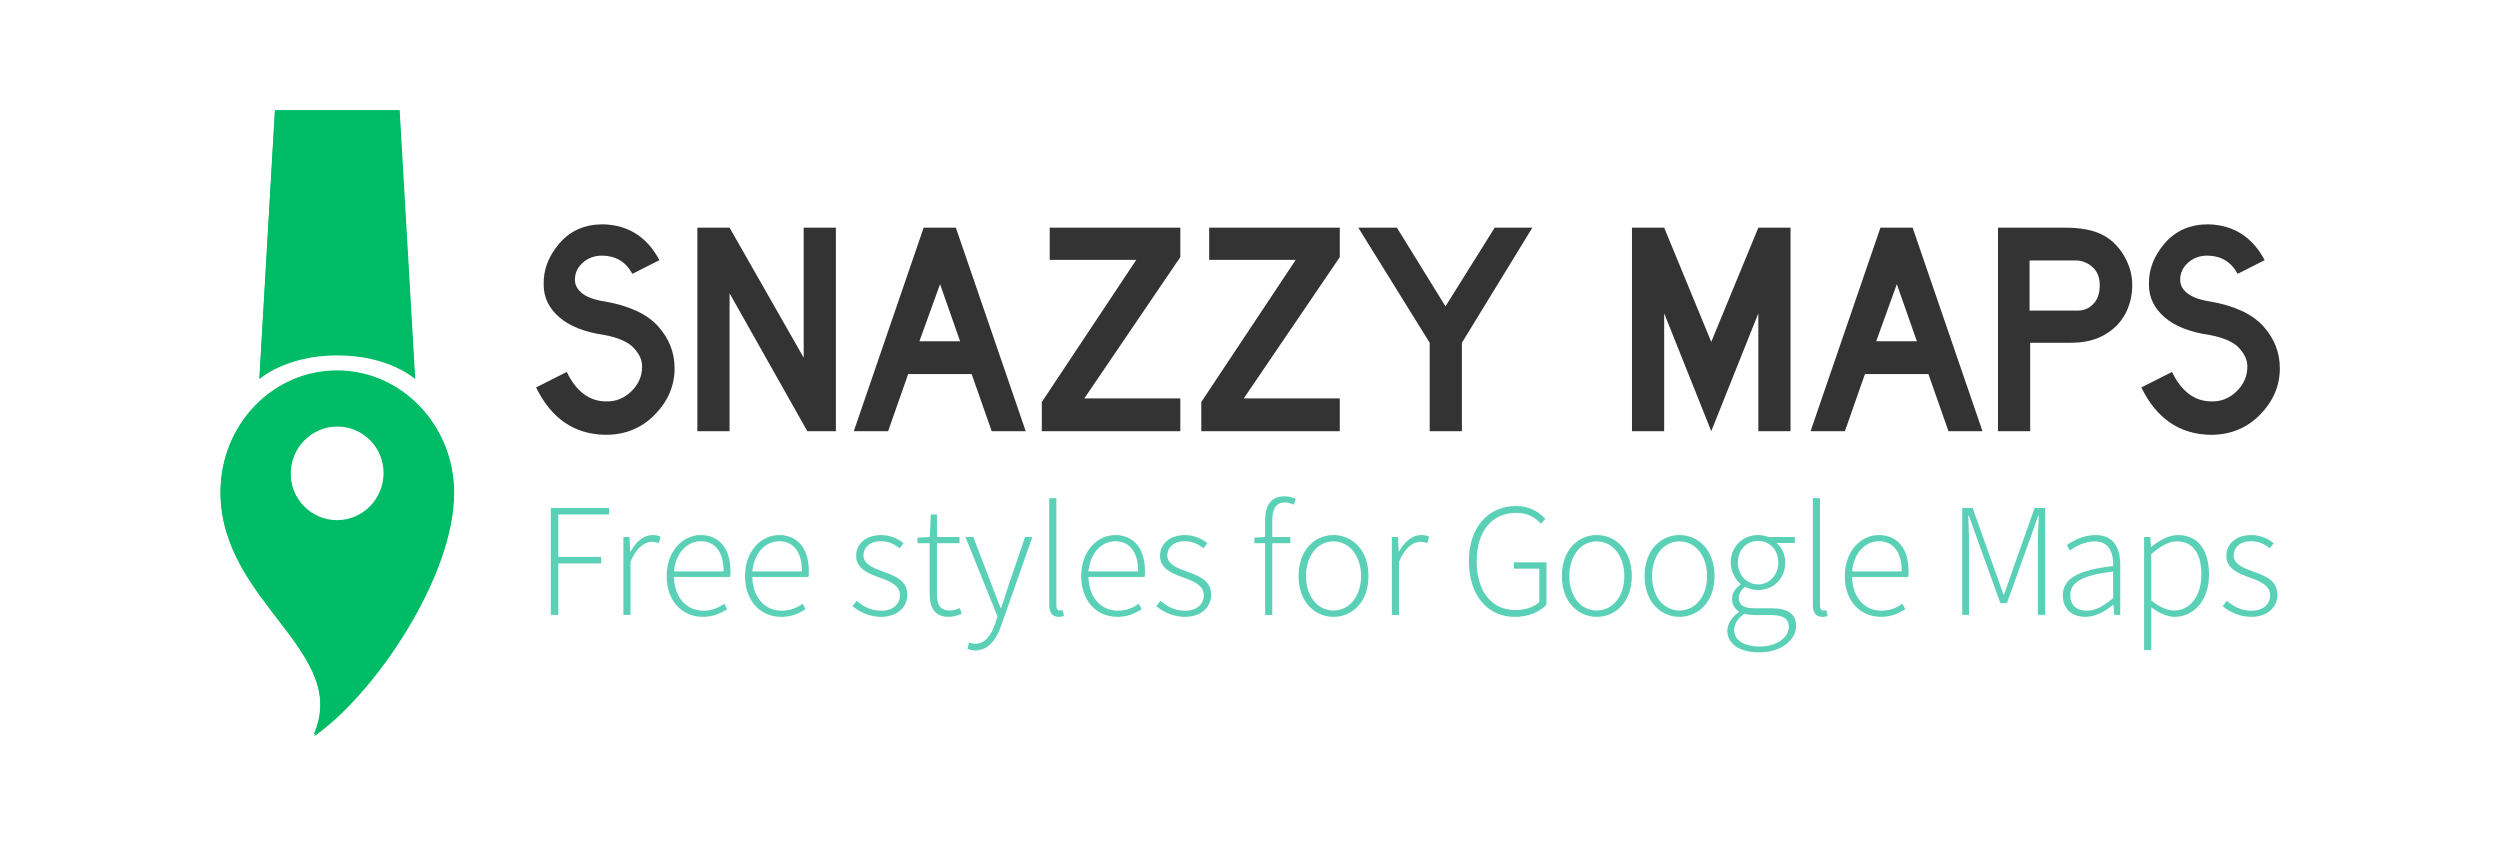 <svg xmlns="http://www.w3.org/2000/svg" x="0px" y="0px" width="475px" height="160px" viewBox="0 0 475 160"><g fill-rule="evenodd" clip-rule="evenodd" fill="#00BC66"><path d="M64.03,70.373c-12.219,0-22.125,10.31-22.125,23.027 c0,20.816,24.676,30.001,17.701,46.139c11.321-7.824,26.55-30.067,26.55-46.139C86.155,80.683,76.249,70.373,64.03,70.373z M64.03,98.829c-4.888,0-8.85-4.023-8.85-8.986c0-4.963,3.962-8.986,8.85-8.986c4.888,0,8.85,4.023,8.85,8.986 C72.88,94.806,68.918,98.829,64.03,98.829z"/><path d="M78.78,71.871l-2.95-50.922h-23.6l-2.95,50.922 c0,0,4.892-4.493,14.75-4.493C73.888,67.378,78.78,71.871,78.78,71.871z"/></g><g fill-rule="evenodd" clip-rule="evenodd" fill="#00BC66"><path d="M64.1,70.53c-12.258,0-22.195,10.342-22.195,23.1 c0,20.882,24.754,30.097,17.757,46.286c11.357-7.848,26.634-30.162,26.634-46.286C86.295,80.872,76.358,70.53,64.1,70.53z M64.1,99.076c-4.903,0-8.878-4.036-8.878-9.015c0-4.979,3.975-9.015,8.878-9.015c4.903,0,8.878,4.036,8.878,9.015 C72.978,95.041,69.003,99.076,64.1,99.076z"/><path d="M78.897,72.033l-2.959-51.083H52.263l-2.959,51.083 c0,0,4.908-4.508,14.797-4.508C73.989,67.525,78.897,72.033,78.897,72.033z"/></g><g fill="#333"><path d="M120.152 52.03c-1.231-2.27-3.137-3.425-5.714-3.463-1.5 0-2.75.461-3.751 1.385-1.001.923-1.483 2.018-1.443 3.289 0 .923.451 1.751 1.356 2.481.903.732 2.337 1.25 4.299 1.557 4.656.808 8.032 2.377 10.128 4.704 2.098 2.329 3.146 4.992 3.146 7.994 0 3.309-1.25 6.243-3.751 8.8-2.502 2.559-5.618 3.837-9.35 3.837-5.925-.076-10.33-3.076-13.215-9.003l5.828-2.943c1.809 3.732 4.309 5.597 7.503 5.597 1.847.04 3.442-.605 4.789-1.933 1.347-1.326 2.02-2.875 2.02-4.645.038-1.191-.482-2.376-1.557-3.55-1.079-1.172-2.983-2.01-5.714-2.511-3.694-.538-6.522-1.663-8.485-3.376-1.963-1.711-2.943-3.759-2.943-6.145-.078-2.847.923-5.472 3-7.878 2.079-2.405 4.829-3.607 8.254-3.607 4.808.114 8.387 2.386 10.733 6.809L120.152 52.03zM158.818 81.924h-5.426l-14.774-26.201v26.201h-6.118V43.257h6.118l14.082 24.701V43.257h6.118V81.924zM194.884 81.924h-6.463l-3.808-10.85h-12.062l-3.808 10.85h-6.522l13.274-38.667h6.118L194.884 81.924zM182.42 64.841l-3.808-10.85-3.924 10.85H182.42zM224.26 81.924h-26.315v-5.54l17.947-27.009h-16.447v-6.118h24.815v5.597l-18.237 26.837h18.237V81.924zM254.558 81.924h-26.315v-5.54l17.947-27.009h-16.447v-6.118h24.815v5.597l-18.237 26.837h18.237V81.924zM291.148 43.257L277.759 65.13v16.794h-6.118V65.13l-13.563-21.873h7.33l9.234 14.947 9.35-14.947H291.148zM340.203 81.924h-6.118V59.531l-8.946 22.393-8.946-22.393v22.393h-6.118V43.257h6.118l8.946 21.699 8.946-21.699h6.118V81.924zM376.672 81.924h-6.463l-3.81-10.85h-12.06l-3.808 10.85h-6.522l13.274-38.667h6.116L376.672 81.924zM364.207 64.841l-3.808-10.85-3.922 10.85H364.207zM393.064 65.13h-7.33v16.794h-6.118V43.257h12.755c2.846 0 5.136.413 6.867 1.24 1.732.829 3.145 2.147 4.241 3.953 1.098 1.809 1.646 3.693 1.646 5.656 0 2.039-.442 3.886-1.328 5.54-.884 1.654-2.221 2.991-4.011 4.011C397.999 64.678 395.757 65.168 393.064 65.13zM398.951 54.222c0-1.5-.453-2.655-1.356-3.461-.905-.808-1.914-1.231-3.031-1.271h-8.946v9.523h9.176c1.155 0 2.136-.423 2.944-1.269C398.547 56.897 398.951 55.723 398.951 54.222zM425.15 52.03c-1.231-2.27-3.137-3.425-5.714-3.463-1.5 0-2.75.461-3.751 1.385-1.001.923-1.483 2.018-1.443 3.289 0 .923.451 1.751 1.356 2.481.903.732 2.337 1.25 4.299 1.557 4.656.808 8.032 2.377 10.128 4.704 2.098 2.329 3.146 4.992 3.146 7.994 0 3.309-1.25 6.243-3.751 8.8-2.502 2.559-5.618 3.837-9.35 3.837-5.925-.076-10.329-3.076-13.215-9.003l5.828-2.943c1.809 3.732 4.309 5.597 7.503 5.597 1.847.04 3.442-.605 4.789-1.933 1.347-1.326 2.02-2.875 2.02-4.645.038-1.191-.482-2.376-1.557-3.55-1.079-1.172-2.982-2.01-5.714-2.511-3.693-.538-6.522-1.663-8.484-3.376-1.963-1.711-2.943-3.759-2.943-6.145-.078-2.847.922-5.472 3-7.878 2.079-2.405 4.829-3.607 8.254-3.607 4.808.114 8.387 2.386 10.733 6.809L425.15 52.03z"/></g><g fill="#5AD1B6"><path d="M104.658 96.512h11.07v1.233h-9.651v8.079h8.141v1.233h-8.141v9.775h-1.418V96.512zM118.438 102.032h1.172l.123 2.745h.092c.987-1.821 2.436-3.114 4.193-3.114.555 0 .987.061 1.481.307l-.309 1.235c-.494-.185-.772-.248-1.356-.248-1.326 0-2.899 1.018-4.04 3.794v10.081h-1.356V102.032zM133.112 101.662c3.515 0 5.674 2.497 5.674 6.844 0 .369 0 .74-.062 1.11h-10.668c.061 3.732 2.251 6.414 5.58 6.414 1.604 0 2.868-.525 3.978-1.326l.555 1.049c-1.172.709-2.497 1.448-4.656 1.448-3.792 0-6.844-2.898-6.844-7.739C126.668 104.622 129.812 101.662 133.112 101.662zM137.49 108.569c0-3.792-1.696-5.736-4.347-5.736-2.528 0-4.779 2.19-5.088 5.736H137.49zM148 101.662c3.515 0 5.674 2.497 5.674 6.844 0 .369 0 .74-.063 1.11h-10.668c.061 3.732 2.251 6.414 5.58 6.414 1.604 0 2.868-.525 3.978-1.326l.555 1.049c-1.172.709-2.497 1.448-4.656 1.448-3.792 0-6.844-2.898-6.844-7.739C141.556 104.622 144.7 101.662 148 101.662zM152.378 108.569c0-3.792-1.696-5.736-4.347-5.736-2.528 0-4.779 2.19-5.088 5.736H152.378zM162.761 114.149c1.264 1.049 2.591 1.881 4.718 1.881 2.312 0 3.515-1.358 3.515-2.93 0-1.848-1.913-2.651-3.607-3.267-2.252-.803-4.718-1.696-4.718-4.224 0-2.159 1.696-3.947 4.779-3.947 1.573 0 3.145.647 4.224 1.541l-.74.956c-.987-.741-2.034-1.327-3.544-1.327-2.282 0-3.331 1.327-3.331 2.683 0 1.635 1.727 2.344 3.484 2.991 2.313.864 4.841 1.633 4.841 4.533 0 2.22-1.788 4.162-4.994 4.162-2.19 0-4.101-.924-5.427-2.034L162.761 114.149zM176.634 103.204h-2.311v-1.049l2.343-.123.186-4.286h1.172v4.286h4.285v1.172h-4.285v9.65c0 1.881.461 3.146 2.497 3.146.555 0 1.326-.217 1.85-.463l.369 1.11c-.864.309-1.788.555-2.405.555-2.866 0-3.7-1.819-3.7-4.47V103.204zM185.326 122.32c1.819 0 3.052-1.665 3.792-3.915l.4-1.295-6.074-15.077h1.481l3.576 9.312c.463 1.233 1.049 2.837 1.604 4.132h.123c.463-1.295.956-2.899 1.358-4.132l3.175-9.312h1.387l-5.857 16.65c-.832 2.466-2.313 4.902-4.964 4.902-.555 0-1.11-.123-1.51-.309l.309-1.202C184.431 122.196 184.894 122.32 185.326 122.32zM199.351 94.662h1.356v20.382c0 .647.277.955.648.955.123 0 .246 0 .555-.062l.246 1.11c-.277.094-.555.154-.987.154-1.203 0-1.819-.739-1.819-2.343V94.662zM211.867 101.662c3.515 0 5.674 2.497 5.674 6.844 0 .369 0 .74-.062 1.11h-10.668c.061 3.732 2.251 6.414 5.58 6.414 1.604 0 2.868-.525 3.978-1.326l.555 1.049c-1.172.709-2.497 1.448-4.656 1.448-3.792 0-6.844-2.898-6.844-7.739C205.423 104.622 208.567 101.662 211.867 101.662zM216.245 108.569c0-3.792-1.696-5.736-4.347-5.736-2.528 0-4.779 2.19-5.088 5.736H216.245zM220.495 114.149c1.264 1.049 2.591 1.881 4.718 1.881 2.312 0 3.515-1.358 3.515-2.93 0-1.848-1.913-2.651-3.609-3.267-2.251-.803-4.717-1.696-4.717-4.224 0-2.159 1.696-3.947 4.779-3.947 1.573 0 3.146.647 4.224 1.541l-.74.956c-.987-.741-2.034-1.327-3.546-1.327-2.28 0-3.329 1.327-3.329 2.683 0 1.635 1.727 2.344 3.484 2.991 2.313.864 4.841 1.633 4.841 4.533 0 2.22-1.788 4.162-4.996 4.162-2.188 0-4.099-.924-5.426-2.034L220.495 114.149zM245.836 95.897c-.617-.309-1.235-.432-1.79-.432-1.573 0-2.311 1.233-2.311 3.361v3.206h3.421v1.172h-3.421v13.628h-1.358v-13.628h-2.034v-1.049l2.034-.123v-3.3c0-2.929 1.326-4.439 3.669-4.439.678 0 1.481.186 2.159.493L245.836 95.897zM253.357 101.662c3.576 0 6.659 2.835 6.659 7.8 0 4.902-3.083 7.739-6.659 7.739-3.546 0-6.629-2.837-6.629-7.739C246.727 104.497 249.811 101.662 253.357 101.662zM253.357 115.999c2.99 0 5.24-2.651 5.24-6.537 0-3.915-2.251-6.598-5.24-6.598-2.991 0-5.211 2.683-5.211 6.598C248.146 113.348 250.365 115.999 253.357 115.999zM264.451 102.032h1.172l.123 2.745h.092c.987-1.821 2.436-3.114 4.193-3.114.555 0 .987.061 1.481.307l-.309 1.235c-.494-.185-.772-.248-1.356-.248-1.327 0-2.899 1.018-4.04 3.794v10.081h-1.356V102.032zM288.094 96.143c2.745 0 4.439 1.295 5.519 2.435l-.832.926c-1.049-1.141-2.467-2.065-4.687-2.065-4.656 0-7.524 3.544-7.524 9.187 0 5.643 2.745 9.282 7.37 9.282 1.819 0 3.546-.555 4.533-1.543v-6.32h-4.841v-1.202h6.197v8.048c-1.264 1.356-3.361 2.312-6.012 2.312-5.211 0-8.725-4.101-8.725-10.576C279.091 100.181 282.729 96.143 288.094 96.143zM303.383 101.662c3.576 0 6.659 2.835 6.659 7.8 0 4.902-3.083 7.739-6.659 7.739-3.546 0-6.629-2.837-6.629-7.739C296.754 104.497 299.837 101.662 303.383 101.662zM303.383 115.999c2.99 0 5.24-2.651 5.24-6.537 0-3.915-2.251-6.598-5.24-6.598-2.991 0-5.211 2.683-5.211 6.598C298.172 113.348 300.392 115.999 303.383 115.999zM319.102 101.662c3.576 0 6.659 2.835 6.659 7.8 0 4.902-3.083 7.739-6.659 7.739-3.546 0-6.629-2.837-6.629-7.739C312.473 104.497 315.556 101.662 319.102 101.662zM319.102 115.999c2.989 0 5.24-2.651 5.24-6.537 0-3.915-2.251-6.598-5.24-6.598-2.991 0-5.211 2.683-5.211 6.598C313.891 113.348 316.111 115.999 319.102 115.999zM330.381 116.276v-.123c-.74-.432-1.295-1.233-1.295-2.374 0-1.327.955-2.251 1.604-2.714v-.123c-.926-.803-1.85-2.282-1.85-4.07 0-3.054 2.313-5.211 5.211-5.211.801 0 1.481.184 1.942.369h5.027v1.141h-3.454c.955.832 1.635 2.159 1.635 3.73 0 3.022-2.251 5.211-5.15 5.211-.832 0-1.788-.215-2.466-.616-.648.524-1.203 1.141-1.203 2.128 0 1.079.617 1.942 2.837 1.942h3.175c3.331 0 4.873 1.049 4.873 3.392 0 2.559-2.745 4.994-6.998 4.994-3.732 0-6.074-1.602-6.074-4.099C328.193 118.559 329.025 117.263 330.381 116.276zM334.42 122.843c3.331 0 5.459-1.88 5.459-3.73 0-1.635-1.203-2.251-3.423-2.251h-3.175c-.309 0-1.08-.062-1.85-.246-1.358.924-1.944 2.065-1.944 3.112C329.487 121.579 331.276 122.843 334.42 122.843zM337.874 106.873c0-2.499-1.727-4.101-3.823-4.101-2.096 0-3.855 1.573-3.855 4.101 0 2.497 1.789 4.162 3.855 4.162C336.086 111.035 337.874 109.37 337.874 106.873zM344.437 94.662h1.356v20.382c0 .647.277.955.648.955.123 0 .246 0 .555-.062l.246 1.11c-.277.094-.555.154-.987.154-1.202 0-1.819-.739-1.819-2.343V94.662zM356.953 101.662c3.515 0 5.674 2.497 5.674 6.844 0 .369 0 .74-.063 1.11h-10.668c.061 3.732 2.251 6.414 5.58 6.414 1.604 0 2.868-.525 3.978-1.326l.555 1.049c-1.172.709-2.497 1.448-4.656 1.448-3.792 0-6.844-2.898-6.844-7.739C350.51 104.622 353.654 101.662 356.953 101.662zM361.332 108.569c0-3.792-1.696-5.736-4.347-5.736-2.528 0-4.779 2.19-5.088 5.736H361.332zM372.825 96.512h1.973l4.255 11.932 1.604 4.503h.123l1.573-4.503 4.224-11.932h2.005v20.319h-1.387v-13.35c0-1.665.092-3.792.184-5.488h-.123l-1.573 4.47-4.378 12.148h-1.233l-4.378-12.148-1.604-4.47h-.123c.062 1.696.154 3.823.154 5.488v13.35h-1.295V96.512zM401.495 107.551c.062-2.251-.586-4.687-3.484-4.687-2.005 0-3.732.987-4.718 1.727l-.616-1.018c1.047-.74 3.083-1.911 5.488-1.911 3.515 0 4.685 2.528 4.685 5.703v9.466h-1.141l-.153-1.911h-.062c-1.51 1.202-3.3 2.28-5.242 2.28-2.343 0-4.316-1.264-4.316-4.07C391.937 109.862 394.928 108.291 401.495 107.551zM396.47 116.03c1.696 0 3.206-.832 5.025-2.405v-5.027c-6.074.709-8.139 2.128-8.139 4.472C393.355 115.198 394.774 116.03 396.47 116.03zM408.734 118.127v5.396h-1.356v-21.491h1.172l.123 1.85h.092c1.45-1.141 3.206-2.219 5.025-2.219 3.947 0 5.92 2.96 5.92 7.553 0 5.025-3.052 7.985-6.535 7.985-1.387 0-2.899-.678-4.441-1.819V118.127zM413.113 115.999c2.991 0 5.15-2.774 5.15-6.784 0-3.638-1.295-6.352-4.687-6.352-1.481 0-3.052.864-4.841 2.436v8.786C410.43 115.475 411.972 115.999 413.113 115.999zM423.097 114.149c1.264 1.049 2.591 1.881 4.718 1.881 2.311 0 3.515-1.358 3.515-2.93 0-1.848-1.913-2.651-3.608-3.267-2.251-.803-4.717-1.696-4.717-4.224 0-2.159 1.696-3.947 4.779-3.947 1.573 0 3.146.647 4.224 1.541l-.74.956c-.987-.741-2.034-1.327-3.546-1.327-2.28 0-3.329 1.327-3.329 2.683 0 1.635 1.727 2.344 3.484 2.991 2.313.864 4.841 1.633 4.841 4.533 0 2.22-1.788 4.162-4.996 4.162-2.188 0-4.099-.924-5.426-2.034L423.097 114.149z"/></g></svg>